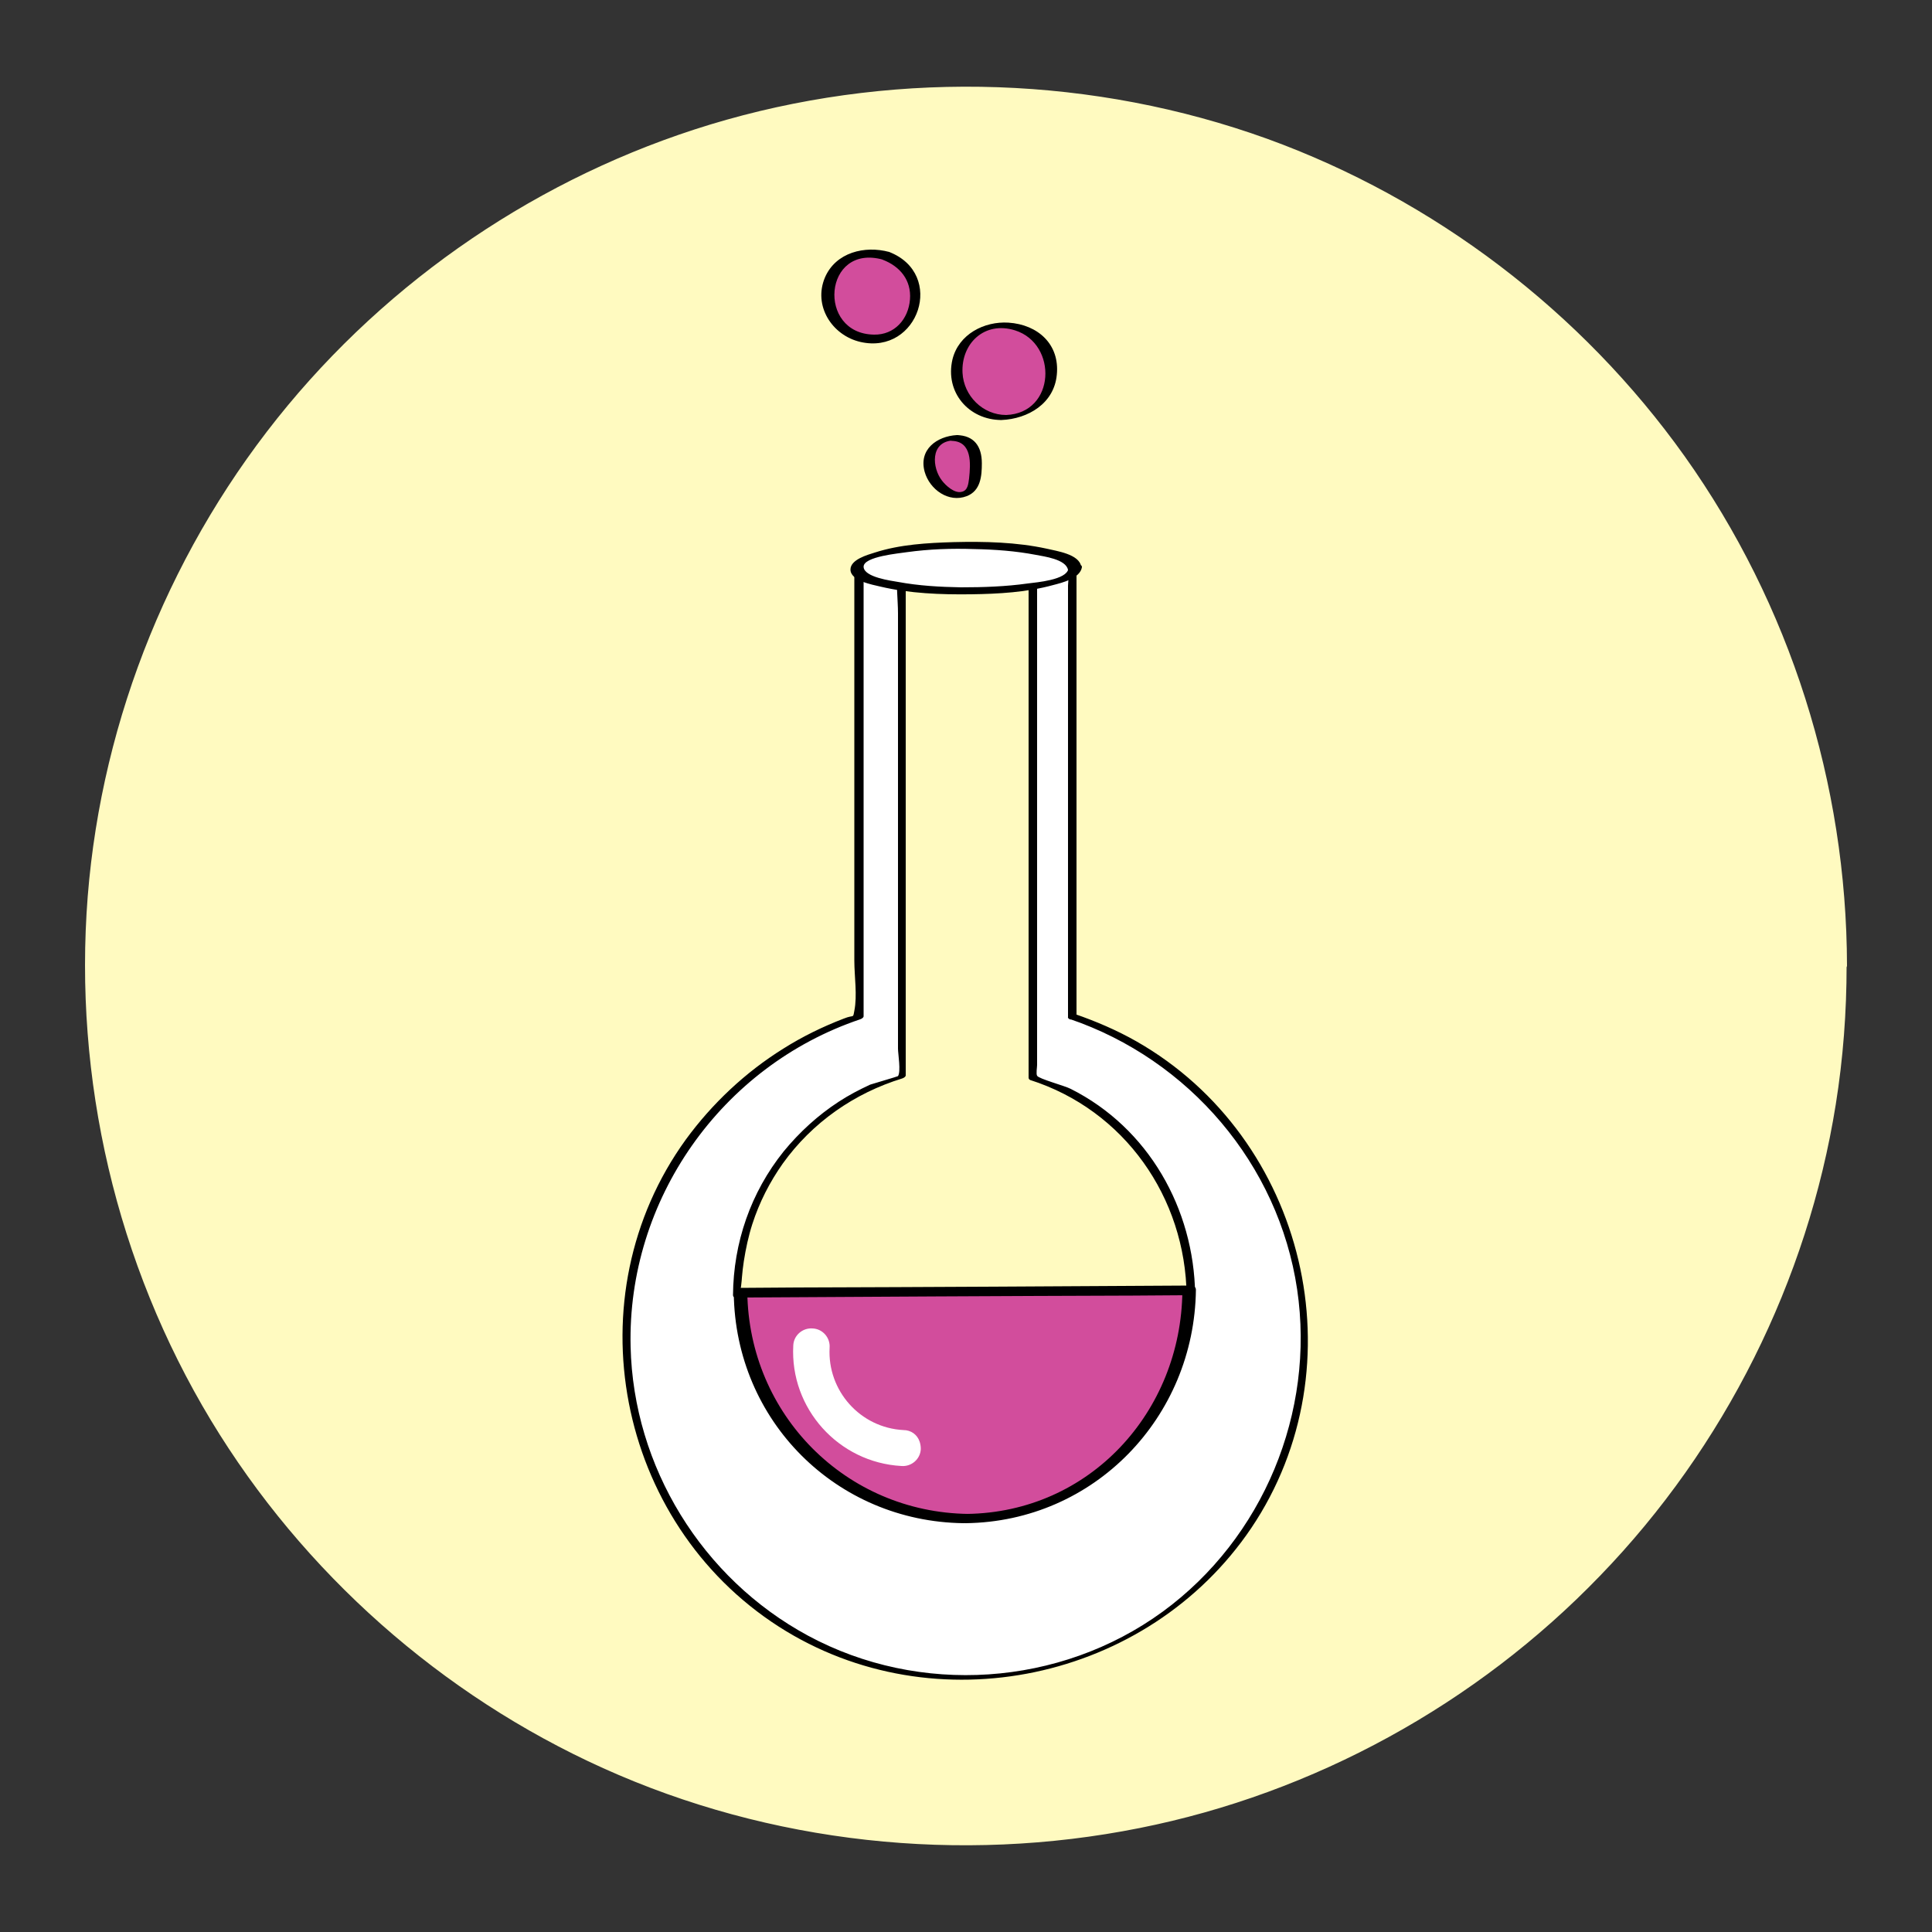 <?xml version="1.0" encoding="utf-8"?>
<!-- Generator: Adobe Illustrator 18.1.1, SVG Export Plug-In . SVG Version: 6.00 Build 0)  -->
<svg version="1.1" id="Layer_1" xmlns="http://www.w3.org/2000/svg" xmlns:xlink="http://www.w3.org/1999/xlink" x="0px" y="0px"
	 viewBox="0 0 500 500" enable-background="new 0 0 500 500" xml:space="preserve">
<rect x="0" y="0" width="500" height="500" fill="#333333" stroke="none"/>
<g>
	<circle fill="#FFFAC0" cx="250" cy="250" r="226.5"/>
	<g>
		<path fill="#FFFAC0" d="M475.1,250.1c-0.1,46.5-14.4,92.2-41.2,130.2c-26.1,36.9-63.2,65.6-105.6,81.3
			c-44.7,16.6-94.6,18.4-140.5,5.1c-43.6-12.6-82.8-38.6-111.6-73.6c-29-35.3-46.8-79.1-50.5-124.6c-3.8-46.6,7-94,31-134.2
			c23.3-39,58.4-70.6,99.7-89.5c43-19.7,92-25.2,138.4-15.7c44.9,9.1,86.6,32.4,118.2,65.6c31.2,32.9,52.1,75,59.3,119.8
			C474.1,226.2,475,238.2,475.1,250.1c0,1.5,2.9,1.1,2.9-0.2c-0.1-47.1-14.7-93.4-42-131.8c-26.7-37.5-64.8-66.5-108.1-82.2
			C283.2,19.8,233.7,18.1,188,31c-44.2,12.5-84.1,38.5-113.5,73.9c-29.8,35.9-48.1,80.6-51.8,127.1C19,279.2,30.1,327,54.6,367.6
			c23.8,39.4,59.6,71.1,101.5,90c43.2,19.5,92.3,24.8,138.8,15.5c45.2-9,87.2-32.1,119.2-65.3c32.2-33.3,53.7-76.3,61-122
			c1.9-11.9,2.8-23.9,2.8-35.9C478,248.4,475.1,248.8,475.1,250.1z"/>
	</g>
</g>
<g>
	<g>
		<g>
			<path fill="#D24D9C" d="M229.3,66.3c-1.3-0.4-2.6-0.7-4-0.7c-6.1,0-10.8,4.1-11.2,9.9c-0.2,3.2,0.8,6.2,2.9,8.5
				c2.3,2.4,5.7,3.9,9.1,3.9h0c6.1,0,10.5-4.2,10.9-10.3C237.4,72.1,234.6,68,229.3,66.3z"/>
			<g>
				<path d="M230.1,65.2c-6.3-1.7-13.8,0.1-16.6,6.6c-3.1,7.3,1.8,15,9.2,16.7C237.7,91.9,244.8,70.9,230.1,65.2
					c-1.3-0.5-3.4,1.4-1.7,2c4.5,1.7,7.5,5.3,7.1,10.3c-0.4,5.1-4,9.2-9.3,9.1c-14.9-0.2-13.1-23.7,2.3-19.4
					C229.7,67.6,231.9,65.7,230.1,65.2z"/>
			</g>
		</g>
		<g>
			<path fill="#D24D9C" d="M259.8,108c5.7,0,11.7-3.7,12.2-10.8c0.7-8.6-4.8-11.7-9.5-12.8c-1.1-0.3-2.2-0.4-3.2-0.4
				c-6.6,0-11.4,4.6-11.6,11.2c-0.2,3.6,0.9,6.7,3.2,9C253.1,106.7,256.3,108,259.8,108L259.8,108z"/>
			<g>
				<path d="M259.2,108.7c6.9-0.3,13.6-4.3,14.3-11.7c0.8-7.9-4.9-13-12.5-13.5c-6.3-0.4-12.9,3-14.5,9.5
					C244.5,101.5,250.7,108.7,259.2,108.7c0.9,0,3.1-1.3,1.2-1.3c-6.1,0-11-5-11.3-10.9c-0.4-7.6,5.7-13.5,13.6-11
					c11.1,3.5,10.5,21.4-2.3,21.9C259.6,107.4,257.3,108.8,259.2,108.7z"/>
			</g>
		</g>
		<g>
			<path fill="#D24D9C" d="M247.1,113.3c-2.4,0-4,1-4.8,1.8c-1.2,1.1-1.8,2.7-1.8,4.5c0,3.9,3.4,8.5,7.8,8.5h0c2.2,0,4-1.8,4-4
				C252.3,123,254.7,113.3,247.1,113.3z"/>
			<g>
				<path d="M247.6,112.6c-5.1,0.3-9.9,3.7-8.3,9.5c1.3,4.6,6.2,8.1,10.9,6.3c3.6-1.4,3.9-5.2,3.9-8.5
					C254.1,115.5,252.1,112.7,247.6,112.6c-1,0-3.1,1.4-1.2,1.5c5.2,0.2,4.8,5.9,4.4,9.7c-0.2,1.4-0.3,3.2-2,3.5
					c-1.8,0.4-4-1.6-5-2.9c-2.6-3.3-3.1-10,2.7-10.4C247.5,114,249.6,112.5,247.6,112.6z"/>
			</g>
		</g>
		<g>
			<path fill="#FFFFFF" d="M277.6,263.1V146.5h-10.2v132.4c24.1,7.4,41,29.8,41,56.3l-117.4,0c0-26.9,18-49.5,42.6-56.6V146.5h-11.1
				v116.6c-35,11.6-60.3,44.5-60.3,83.4c0,48.5,39.3,87.9,87.9,87.9s87.9-39.3,87.9-87.9C337.9,307.6,312.6,274.7,277.6,263.1z"/>
			<g>
				<path d="M278.6,263c0-34.1,0-68.1,0-102.2c0-4.8,0-9.6,0-14.5c0-0.4-0.3-0.6-0.7-0.6c-3.4,0-6.8,0-10.2,0
					c-0.4,0-1.5,0.2-1.5,0.8c0,38.6,0,77.2,0,115.8c0,5.5,0,11,0,16.6c0,0.3,0.2,0.5,0.4,0.6c24.4,7.8,40.2,30.4,40.5,55.8
					c0.5-0.3,1-0.5,1.5-0.8c-19.4,0-38.8,0-58.2,0c-13.4,0-26.9,0-40.3,0c-4.5,0-9,0-13.5,0c-0.7,0-4.9,0.6-5.4,0
					c0.5,0.6,0.8-3.7,0.8-3.8c0.1-1.4,0.3-2.9,0.5-4.3c0.5-3.2,1.2-6.5,2.2-9.6c1.8-5.6,4.5-10.9,7.9-15.7
					c7.6-10.6,18.5-18.2,30.9-22c0.3-0.1,0.9-0.4,0.9-0.8c0-38.5,0-77.1,0-115.6c0-5.5,0-11,0-16.5c0-0.4-0.3-0.6-0.7-0.6
					c-3.7,0-7.4,0-11.1,0c-0.4,0-1.5,0.2-1.5,0.8c0,26.5,0,52.9,0,79.4c0,7.6,0,15.2,0,22.8c0,4.1,0.8,9,0,13c-0.4,2.1,0,0.9-2.7,2
					c-5.5,2.1-10.8,4.7-15.7,7.8c-9.8,6.1-18.4,14.2-25.2,23.5c-29.4,40.6-18,99.1,24.1,126.1c40.3,25.8,95.5,14,122.2-25.5
					c28.3-42,14.2-101-29.7-126c-5.1-2.9-10.5-5.2-16-7.1c-0.8-0.3-2.5,0.9-1.3,1.3c30.9,10.5,54.1,37.6,58.9,70
					c4.7,31.8-8.8,64.4-34.8,83.4c-26.6,19.4-62.9,21.8-91.8,6.2c-27.4-14.8-45.2-43.7-45.9-74.8c-0.9-38,23.5-72.6,59.4-84.7
					c0.3-0.1,0.9-0.4,0.9-0.8c0-34.1,0-68.1,0-102.2c0-4.8,0-9.6,0-14.5c-0.5,0.3-1,0.5-1.5,0.8c3,0,7,0.7,9.9,0
					c1.3-0.3,0.7,0.1,0.5-0.5c0.1,0.2,0,0.8,0,1c-0.6,3.5,0,7.6,0,11.1c0,15.1,0,30.2,0,45.3c0,16.7,0,33.5,0,50.2
					c0,5.7,0,11.5,0,17.2c0,1.3,0.8,5.9,0,7.1c-0.1,0.1-6.3,1.9-7.2,2.2c-2.8,1.3-5.5,2.7-8.1,4.4c-5.4,3.5-10.2,7.9-14.3,12.9
					c-8.5,10.6-13,23.6-13.1,37.2c0,0.4,0.3,0.6,0.7,0.6c34.3,0,68.5,0,102.8,0c4.9,0,9.7,0,14.6,0c0.4,0,1.5-0.2,1.5-0.8
					c-0.3-22.2-12.1-43.1-32.2-53.2c-1.5-0.8-8.3-2.6-8.7-3.4c-0.3-0.5,0-2.2,0-2.8c0-4.3,0-8.5,0-12.8c0-30.3,0-60.6,0-91
					c0-8.5,0-17,0-25.5c-0.5,0.3-1,0.5-1.5,0.8c2,0,4,0,6,0c1.2,0,2.3,0,3.5,0c1.2,0-0.1-0.8,0-0.4c0.5,1.2,0,3.6,0,4.9
					c0,8.6,0,17.2,0,25.8c0,23,0,45.9,0,68.9c0,5.6,0,11.3,0,16.9C276.5,264.3,278.6,263.9,278.6,263z"/>
			</g>
		</g>
		<g>
			<path fill="#D24D9C" d="M250,393c-32.6,0-58.3-25.8-58.3-58.4l116-0.6C307.7,366.5,282.6,393,250,393z"/>
			<g>
				<path d="M250.6,391.8c-31.7-0.4-56.8-25.7-57.2-57.4c-0.6,0.4-1.3,0.9-1.9,1.4c33.9-0.2,67.8-0.4,101.7-0.5
					c4.8,0,9.6-0.1,14.4-0.1c-0.5-0.4-1-0.7-1.6-1.1c-0.3,31.3-24,57.3-55.8,57.7c-1.9,0-2.7,2.4-0.3,2.4
					c33.3-0.4,59.2-27.4,59.6-60.4c0-0.9-0.8-1.1-1.6-1.1c-33.9,0.2-67.8,0.4-101.7,0.5c-4.8,0-9.6,0.1-14.4,0.1
					c-0.6,0-1.9,0.6-1.9,1.4c0.4,33,26.5,59.1,59.5,59.5C251,394.2,252.9,391.8,250.6,391.8z"/>
			</g>
		</g>
		<g>
			<ellipse fill="#FFFFFF" cx="250" cy="147" rx="28.2" ry="5.9"/>
			<g>
				<path d="M276.5,147.2c-0.5,2.9-8.2,3.5-10.5,3.8c-5.7,0.8-11.5,1-17.3,1c-5.5-0.1-10.9-0.4-16.3-1.4c-1.7-0.3-8.8-1.2-8.9-3.9
					c-0.1-2.7,9.4-3.5,11.2-3.8c5.8-0.8,11.6-1,17.4-0.8c5.4,0.1,10.8,0.5,16,1.5c2,0.4,7.8,1.1,8.3,3.9c0.2,1,3.6,0.2,3.4-0.9
					c-0.5-3.2-6.4-4-8.9-4.6c-7.8-1.7-16.1-1.9-24.1-1.7c-6.8,0.2-13.9,0.6-20.4,2.7c-1.9,0.6-6.3,1.8-6.3,4.4
					c0,2.9,5.6,3.9,7.7,4.4c7.6,1.8,15.7,2.1,23.5,2c7.1-0.1,14.4-0.5,21.3-2.4c2.3-0.6,6.9-1.7,7.4-4.6
					C280.1,145.5,276.7,146.1,276.5,147.2z"/>
			</g>
		</g>
	</g>
	<path fill="#FFFFFF" d="M238,373.1c0.2,0.6,0.3,1.2,0.3,1.9c-0.1,2.6-2.4,4.6-5,4.4c-16.3-0.9-28.9-14.9-28-31.2
		c0.1-2.6,2.4-4.6,5-4.4c2.6,0.1,4.6,2.4,4.4,5c-0.6,11.1,7.9,20.7,19.1,21.3C235.8,370.1,237.4,371.3,238,373.1L238,373.1z
		 M238,373.1"/>
</g>
</svg>
